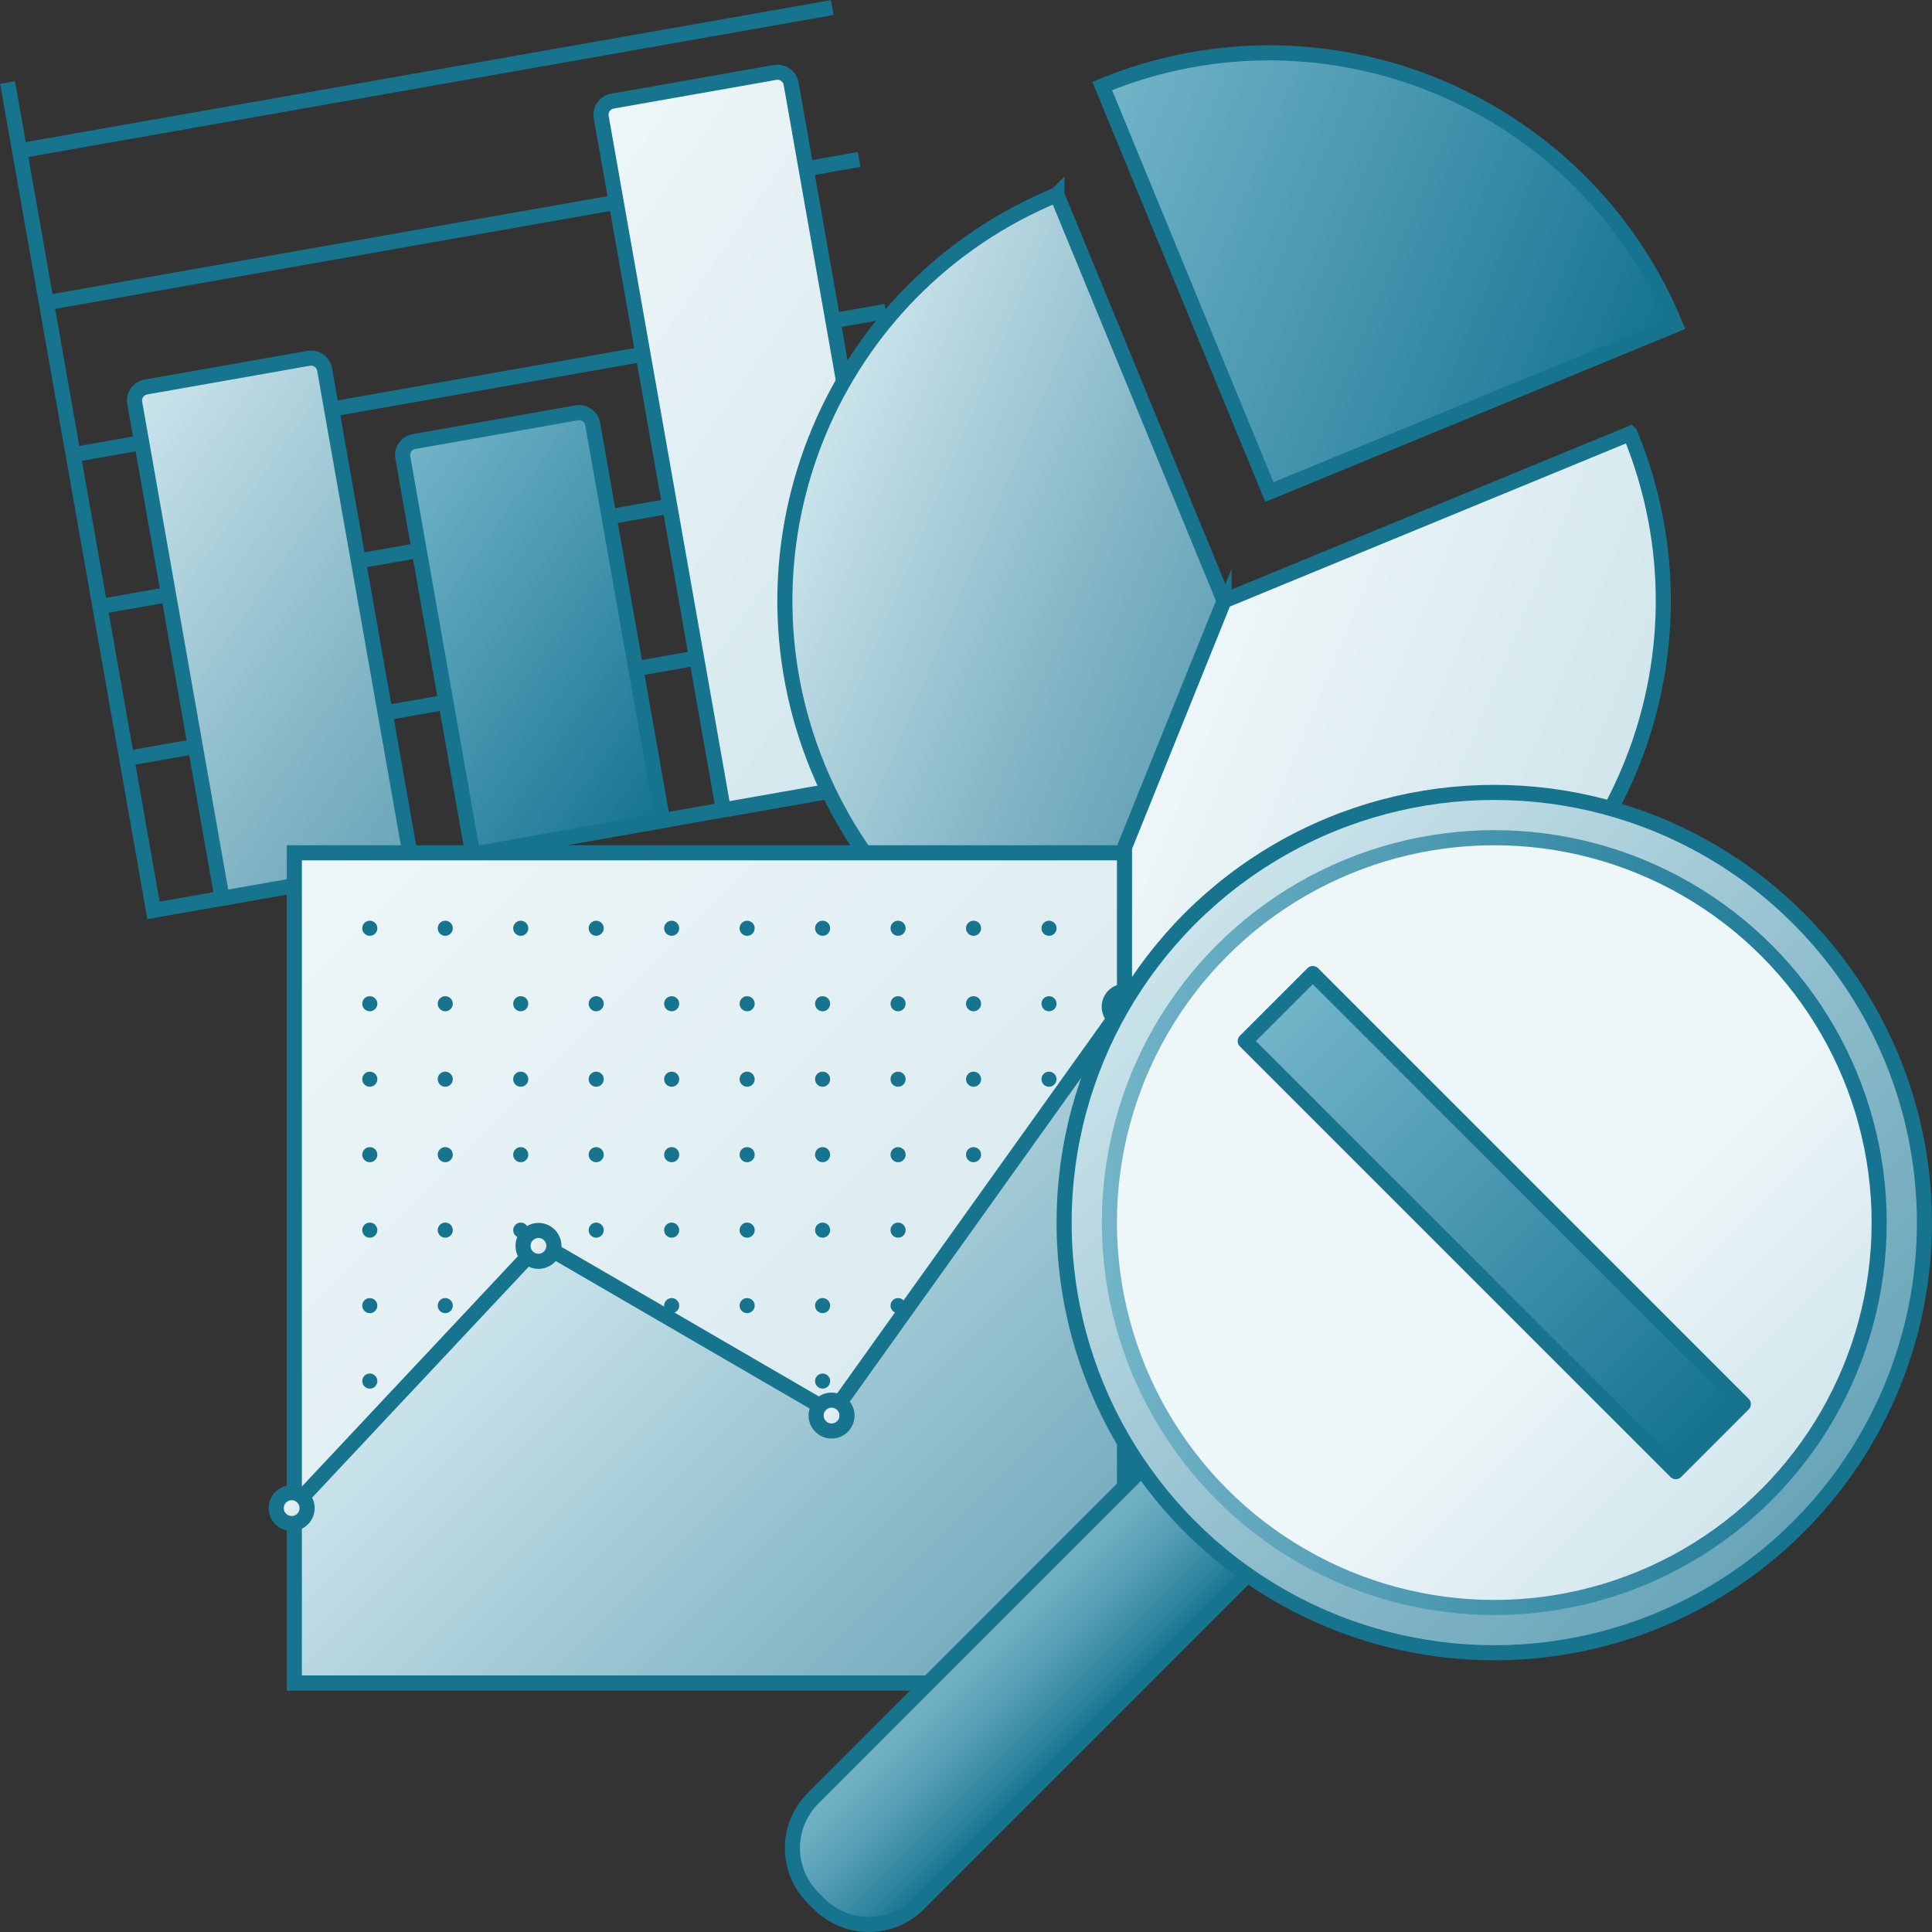 <?xml version="1.0" encoding="UTF-8"?>
<svg id="Layer_1" data-name="Layer 1" xmlns="http://www.w3.org/2000/svg" xmlns:xlink="http://www.w3.org/1999/xlink" viewBox="0 0 128 128">
  <rect x="0" y="0" width="128" height="128" fill="#333333" stroke="none"/>
  <defs>
    <linearGradient id="New_Gradient_Swatch_10" data-name="New Gradient Swatch 10" x1="-36.541" y1="308.07" x2="-13.304" y2="331.307" gradientTransform="translate(42.954 -277.874)" gradientUnits="userSpaceOnUse">
      <stop offset="0" stop-color="#cce4eb"/>
      <stop offset=".652" stop-color="#87b8c8"/>
      <stop offset="1" stop-color="#68a4b8"/>
    </linearGradient>
    <linearGradient id="New_Gradient_Swatch_11" data-name="New Gradient Swatch 11" x1="-18.018" y1="313.051" x2="1.898" y2="332.967" gradientTransform="translate(43.275 -280.852)" gradientUnits="userSpaceOnUse">
      <stop offset="0" stop-color="#73b4c8"/>
      <stop offset=".489" stop-color="#4695ae"/>
      <stop offset="1" stop-color="#147391"/>
    </linearGradient>
    <linearGradient id="New_Gradient_Swatch_8" data-name="New Gradient Swatch 8" x1="-6.071" y1="298.039" x2="23.675" y2="327.785" gradientTransform="translate(41.288 -283.629)" gradientUnits="userSpaceOnUse">
      <stop offset="0" stop-color="#eef6f8"/>
      <stop offset="1" stop-color="#d1e6ec"/>
    </linearGradient>
    <linearGradient id="New_Gradient_Swatch_10-2" data-name="New Gradient Swatch 10" x1="-60.735" y1="449.311" x2="-39.936" y2="470.111" gradientTransform="translate(-62.312 -406.049) rotate(-22.381)" xlink:href="#New_Gradient_Swatch_10"/>
    <linearGradient id="New_Gradient_Swatch_11-2" data-name="New Gradient Swatch 11" x1="-35.896" y1="436.523" x2="-6.804" y2="465.614" gradientTransform="translate(-62.312 -406.049) rotate(-22.381)" xlink:href="#New_Gradient_Swatch_11"/>
    <linearGradient id="New_Gradient_Swatch_8-2" data-name="New Gradient Swatch 8" x1="-40.164" y1="469.882" x2="-19.592" y2="490.454" gradientTransform="translate(-62.312 -406.049) rotate(-22.381)" xlink:href="#New_Gradient_Swatch_8"/>
    <linearGradient id="New_Gradient_Swatch_8-3" data-name="New Gradient Swatch 8" x1="4.12" y1="57.907" x2="59.12" y2="112.907" gradientTransform="translate(15.38 -1.407)" xlink:href="#New_Gradient_Swatch_8"/>
    <linearGradient id="New_Gradient_Swatch_10-3" data-name="New Gradient Swatch 10" x1="22.697" y1="81.501" x2="56.611" y2="115.416" gradientTransform="translate(15.38 -1.407)" xlink:href="#New_Gradient_Swatch_10"/>
    <linearGradient id="New_Gradient_Swatch_8-4" data-name="New Gradient Swatch 8" x1="8.979" y1="76.284" x2="10.425" y2="77.729" gradientTransform="translate(12.749 8.392) rotate(-10)" xlink:href="#New_Gradient_Swatch_8"/>
    <linearGradient id="New_Gradient_Swatch_8-5" data-name="New Gradient Swatch 8" x1="26.149" y1="90.726" x2="27.595" y2="92.171" gradientTransform="translate(12.749 8.392) rotate(-10)" xlink:href="#New_Gradient_Swatch_8"/>
    <linearGradient id="New_Gradient_Swatch_8-6" data-name="New Gradient Swatch 8" x1="49.974" y1="67.428" x2="51.419" y2="68.873" gradientTransform="translate(12.749 8.392) rotate(-10)" xlink:href="#New_Gradient_Swatch_8"/>
    <linearGradient id="New_Gradient_Swatch_8-7" data-name="New Gradient Swatch 8" x1="-10.14" y1="90.554" x2="-8.695" y2="91.999" gradientTransform="translate(12.749 8.392) rotate(-10)" xlink:href="#New_Gradient_Swatch_8"/>
    <linearGradient id="Dark_Blue_Grad_2" data-name="Dark Blue Grad 2" x1="63.544" y1="109.454" x2="70.542" y2="116.452" gradientUnits="userSpaceOnUse">
      <stop offset="0" stop-color="#74b3c7"/>
      <stop offset=".177" stop-color="#6badc1"/>
      <stop offset=".464" stop-color="#539cb3"/>
      <stop offset=".822" stop-color="#2c829c"/>
      <stop offset="1" stop-color="#177490"/>
    </linearGradient>
    <linearGradient id="New_Gradient_Swatch_10-4" data-name="New Gradient Swatch 10" x1="78.847" y1="60.847" x2="119.153" y2="101.153" gradientTransform="matrix(1, 0, 0, 1, 0, 0)" xlink:href="#New_Gradient_Swatch_10"/>
    <linearGradient id="linear-gradient" x1="80.969" y1="62.969" x2="117.031" y2="99.031" gradientUnits="userSpaceOnUse">
      <stop offset="0" stop-color="#eef6f8"/>
      <stop offset=".624" stop-color="#edf6f8"/>
      <stop offset="1" stop-color="#d1e6ec"/>
    </linearGradient>
    <linearGradient id="New_Gradient_Swatch_11-3" data-name="New Gradient Swatch 11" x1="73" y1="81" x2="125" y2="81" gradientTransform="matrix(1, 0, 0, 1, 0, 0)" xlink:href="#New_Gradient_Swatch_11"/>
    <linearGradient id="New_Gradient_Swatch_11-4" data-name="New Gradient Swatch 11" x1="84.737" y1="66.737" x2="113.264" y2="95.263" gradientTransform="translate(86.273 -46.28) rotate(45)" xlink:href="#New_Gradient_Swatch_11"/>
  </defs>
  <g>
    <line x1="55.142" y1=".5" x2="1.299" y2="9.994" fill="none" stroke="#16748f" stroke-miterlimit="10"/>
    <line x1="56.917" y1="10.565" x2="3.073" y2="20.059" fill="none" stroke="#16748f" stroke-miterlimit="10"/>
    <line x1="58.692" y1="20.63" x2="4.848" y2="30.124" fill="none" stroke="#16748f" stroke-miterlimit="10"/>
    <line x1="60.466" y1="30.695" x2="6.623" y2="40.188" fill="none" stroke="#16748f" stroke-miterlimit="10"/>
    <line x1="62.241" y1="40.759" x2="8.397" y2="50.253" fill="none" stroke="#16748f" stroke-miterlimit="10"/>
    <polyline points=".5 5.465 10.171 60.315 65.022 50.644" fill="none" stroke="#16748f" stroke-miterlimit="10"/>
    <path d="m12.557,24.43h10.949c.504,0,.912.409.912.912v33.323h-12.774V25.342c0-.504.409-.912.912-.912Z" transform="translate(-6.941 3.762) rotate(-10)" fill="url(#New_Gradient_Swatch_10)" stroke="#16748f" stroke-miterlimit="10"/>
    <path d="m29.74,28.094h10.949c.504,0,.912.409.912.912v26.68h-12.774v-26.68c0-.504.409-.912.912-.912Z" transform="translate(-6.739 6.751) rotate(-10)" fill="url(#New_Gradient_Swatch_11)" stroke="#16748f" stroke-miterlimit="10"/>
    <path d="m44.616,5.389h10.949c.504,0,.912.409.912.912v46.152c0,.252-.204.456-.456.456h-11.862c-.252,0-.456-.204-.456-.456V6.302c0-.504.409-.912.912-.912Z" transform="translate(-4.301 9.141) rotate(-10)" fill="url(#New_Gradient_Swatch_8)" stroke="#16748f" stroke-miterlimit="10"/>
  </g>
  <g>
    <path d="m70.022,12.901c-.001.001-.003.001-.004.002-14.858,6.118-21.936,23.122-15.818,37.98,3.103,7.536,9.007,13.066,16.01,15.893,1.152-2.855,10.889-26.974,10.889-26.974l-11.077-26.9Z" fill="url(#New_Gradient_Swatch_10-2)" stroke="#16748f" stroke-miterlimit="10"/>
    <path d="m73.023,5.698l11.077,26.9h0s26.9-11.077,26.9-11.077C104.881,6.668,87.882-.418,73.023,5.698Z" fill="url(#New_Gradient_Swatch_11-2)" stroke="#16748f" stroke-miterlimit="10"/>
    <path d="m81.099,39.801c-.001.002-9.736,24.119-10.889,26.974,6.802,2.746,14.641,2.942,21.962-.072,14.861-6.119,21.946-23.118,15.829-37.974-.001-.001-.001-.003-.002-.004l-26.9,11.077Z" fill="url(#New_Gradient_Swatch_8-2)" stroke="#16748f" stroke-miterlimit="10"/>
  </g>
  <g>
    <rect x="19.5" y="56.5" width="55" height="55" fill="url(#New_Gradient_Swatch_8-3)" stroke="#16748f" stroke-miterlimit="10"/>
    <polygon points="19.5 99.748 35.796 82.374 55.148 93.616 74.5 66.534 74.5 111.5 19.5 111.5 19.5 99.748" fill="url(#New_Gradient_Swatch_10-3)" stroke="#16748f" stroke-miterlimit="10"/>
    <path d="m36.698,82.544c0,.564-.458,1.022-1.022,1.022-.564,0-1.022-.458-1.022-1.022,0-.564.458-1.022,1.022-1.022s1.022.458,1.022,1.022Z" fill="url(#New_Gradient_Swatch_8-4)" stroke="#16748f" stroke-miterlimit="10"/>
    <circle cx="55.093" cy="93.785" r="1.022" fill="url(#New_Gradient_Swatch_8-5)" stroke="#16748f" stroke-miterlimit="10"/>
    <path d="m75.532,66.703c0,.564-.458,1.022-1.022,1.022-.564,0-1.022-.458-1.022-1.022s.458-1.022,1.022-1.022,1.022.458,1.022,1.022Z" fill="url(#New_Gradient_Swatch_8-6)" stroke="#16748f" stroke-miterlimit="10"/>
    <circle cx="19.325" cy="99.917" r="1.022" fill="url(#New_Gradient_Swatch_8-7)" stroke="#16748f" stroke-miterlimit="10"/>
    <circle cx="69.5" cy="61.5" r=".5" fill="#16748f"/>
    <circle cx="64.5" cy="61.5" r=".5" fill="#16748f"/>
    <circle cx="59.5" cy="61.5" r=".5" fill="#16748f"/>
    <circle cx="54.5" cy="61.5" r=".5" fill="#16748f"/>
    <circle cx="49.5" cy="61.5" r=".5" fill="#16748f"/>
    <circle cx="44.5" cy="61.5" r=".5" fill="#16748f"/>
    <circle cx="39.5" cy="61.5" r=".5" fill="#16748f"/>
    <circle cx="34.5" cy="61.5" r=".5" fill="#16748f"/>
    <circle cx="29.5" cy="61.5" r=".5" fill="#16748f"/>
    <circle cx="24.5" cy="61.5" r=".5" fill="#16748f"/>
    <circle cx="69.5" cy="66.5" r=".5" fill="#16748f"/>
    <circle cx="64.5" cy="66.5" r=".5" fill="#16748f"/>
    <circle cx="59.5" cy="66.5" r=".5" fill="#16748f"/>
    <circle cx="54.5" cy="66.5" r=".5" fill="#16748f"/>
    <circle cx="49.5" cy="66.5" r=".5" fill="#16748f"/>
    <circle cx="44.5" cy="66.5" r=".5" fill="#16748f"/>
    <circle cx="39.5" cy="66.5" r=".5" fill="#16748f"/>
    <circle cx="34.5" cy="66.5" r=".5" fill="#16748f"/>
    <circle cx="29.5" cy="66.5" r=".5" fill="#16748f"/>
    <circle cx="24.5" cy="66.5" r=".5" fill="#16748f"/>
    <circle cx="69.5" cy="71.5" r=".5" fill="#16748f"/>
    <circle cx="64.5" cy="71.5" r=".5" fill="#16748f"/>
    <circle cx="59.5" cy="71.5" r=".5" fill="#16748f"/>
    <circle cx="54.5" cy="71.5" r=".5" fill="#16748f"/>
    <circle cx="49.5" cy="71.5" r=".5" fill="#16748f"/>
    <circle cx="44.5" cy="71.5" r=".5" fill="#16748f"/>
    <circle cx="39.5" cy="71.5" r=".5" fill="#16748f"/>
    <circle cx="34.5" cy="71.5" r=".5" fill="#16748f"/>
    <circle cx="29.5" cy="71.5" r=".5" fill="#16748f"/>
    <circle cx="24.5" cy="71.5" r=".5" fill="#16748f"/>
    <circle cx="64.5" cy="76.5" r=".5" fill="#16748f"/>
    <circle cx="59.5" cy="76.5" r=".5" fill="#16748f"/>
    <circle cx="54.5" cy="76.5" r=".5" fill="#16748f"/>
    <circle cx="49.5" cy="76.5" r=".5" fill="#16748f"/>
    <circle cx="44.5" cy="76.5" r=".5" fill="#16748f"/>
    <circle cx="39.5" cy="76.5" r=".5" fill="#16748f"/>
    <circle cx="34.5" cy="76.5" r=".5" fill="#16748f"/>
    <circle cx="29.5" cy="76.5" r=".5" fill="#16748f"/>
    <circle cx="24.5" cy="76.5" r=".5" fill="#16748f"/>
    <circle cx="59.5" cy="81.5" r=".5" fill="#16748f"/>
    <circle cx="54.5" cy="81.5" r=".5" fill="#16748f"/>
    <circle cx="49.5" cy="81.5" r=".5" fill="#16748f"/>
    <circle cx="44.5" cy="81.5" r=".5" fill="#16748f"/>
    <circle cx="39.5" cy="81.5" r=".5" fill="#16748f"/>
    <circle cx="34.5" cy="81.5" r=".5" fill="#16748f"/>
    <circle cx="29.5" cy="81.5" r=".5" fill="#16748f"/>
    <circle cx="24.5" cy="81.5" r=".5" fill="#16748f"/>
    <circle cx="59.5" cy="86.5" r=".5" fill="#16748f"/>
    <circle cx="54.5" cy="86.5" r=".5" fill="#16748f"/>
    <circle cx="49.5" cy="86.5" r=".5" fill="#16748f"/>
    <circle cx="44.5" cy="86.5" r=".5" fill="#16748f"/>
    <circle cx="29.5" cy="86.5" r=".5" fill="#16748f"/>
    <circle cx="24.5" cy="86.5" r=".5" fill="#16748f"/>
    <circle cx="54.5" cy="91.5" r=".5" fill="#16748f"/>
    <circle cx="24.5" cy="91.5" r=".5" fill="#16748f"/>
  </g>
  <g>
    <path d="m76.524,96.475l-22.658,22.666c-1.821,1.821-1.821,4.773,0,6.594l.4.4c1.821,1.821,4.773,1.821,6.594,0l22.65-22.656" fill="url(#Dark_Blue_Grad_2)" stroke="#16748f" stroke-miterlimit="10"/>
    <circle cx="99" cy="81" r="28.5" fill="url(#New_Gradient_Swatch_10-4)" stroke="#16748f" stroke-linecap="round" stroke-linejoin="round"/>
    <circle cx="99" cy="81" r="25.5" fill="url(#linear-gradient)" stroke="url(#New_Gradient_Swatch_11-3)" stroke-linecap="round" stroke-linejoin="round"/>
    <rect x="95.837" y="60.829" width="6.327" height="40.342" transform="translate(-28.279 93.729) rotate(-45)" fill="url(#New_Gradient_Swatch_11-4)" stroke="#16748f" stroke-linejoin="round"/>
  </g>
</svg>